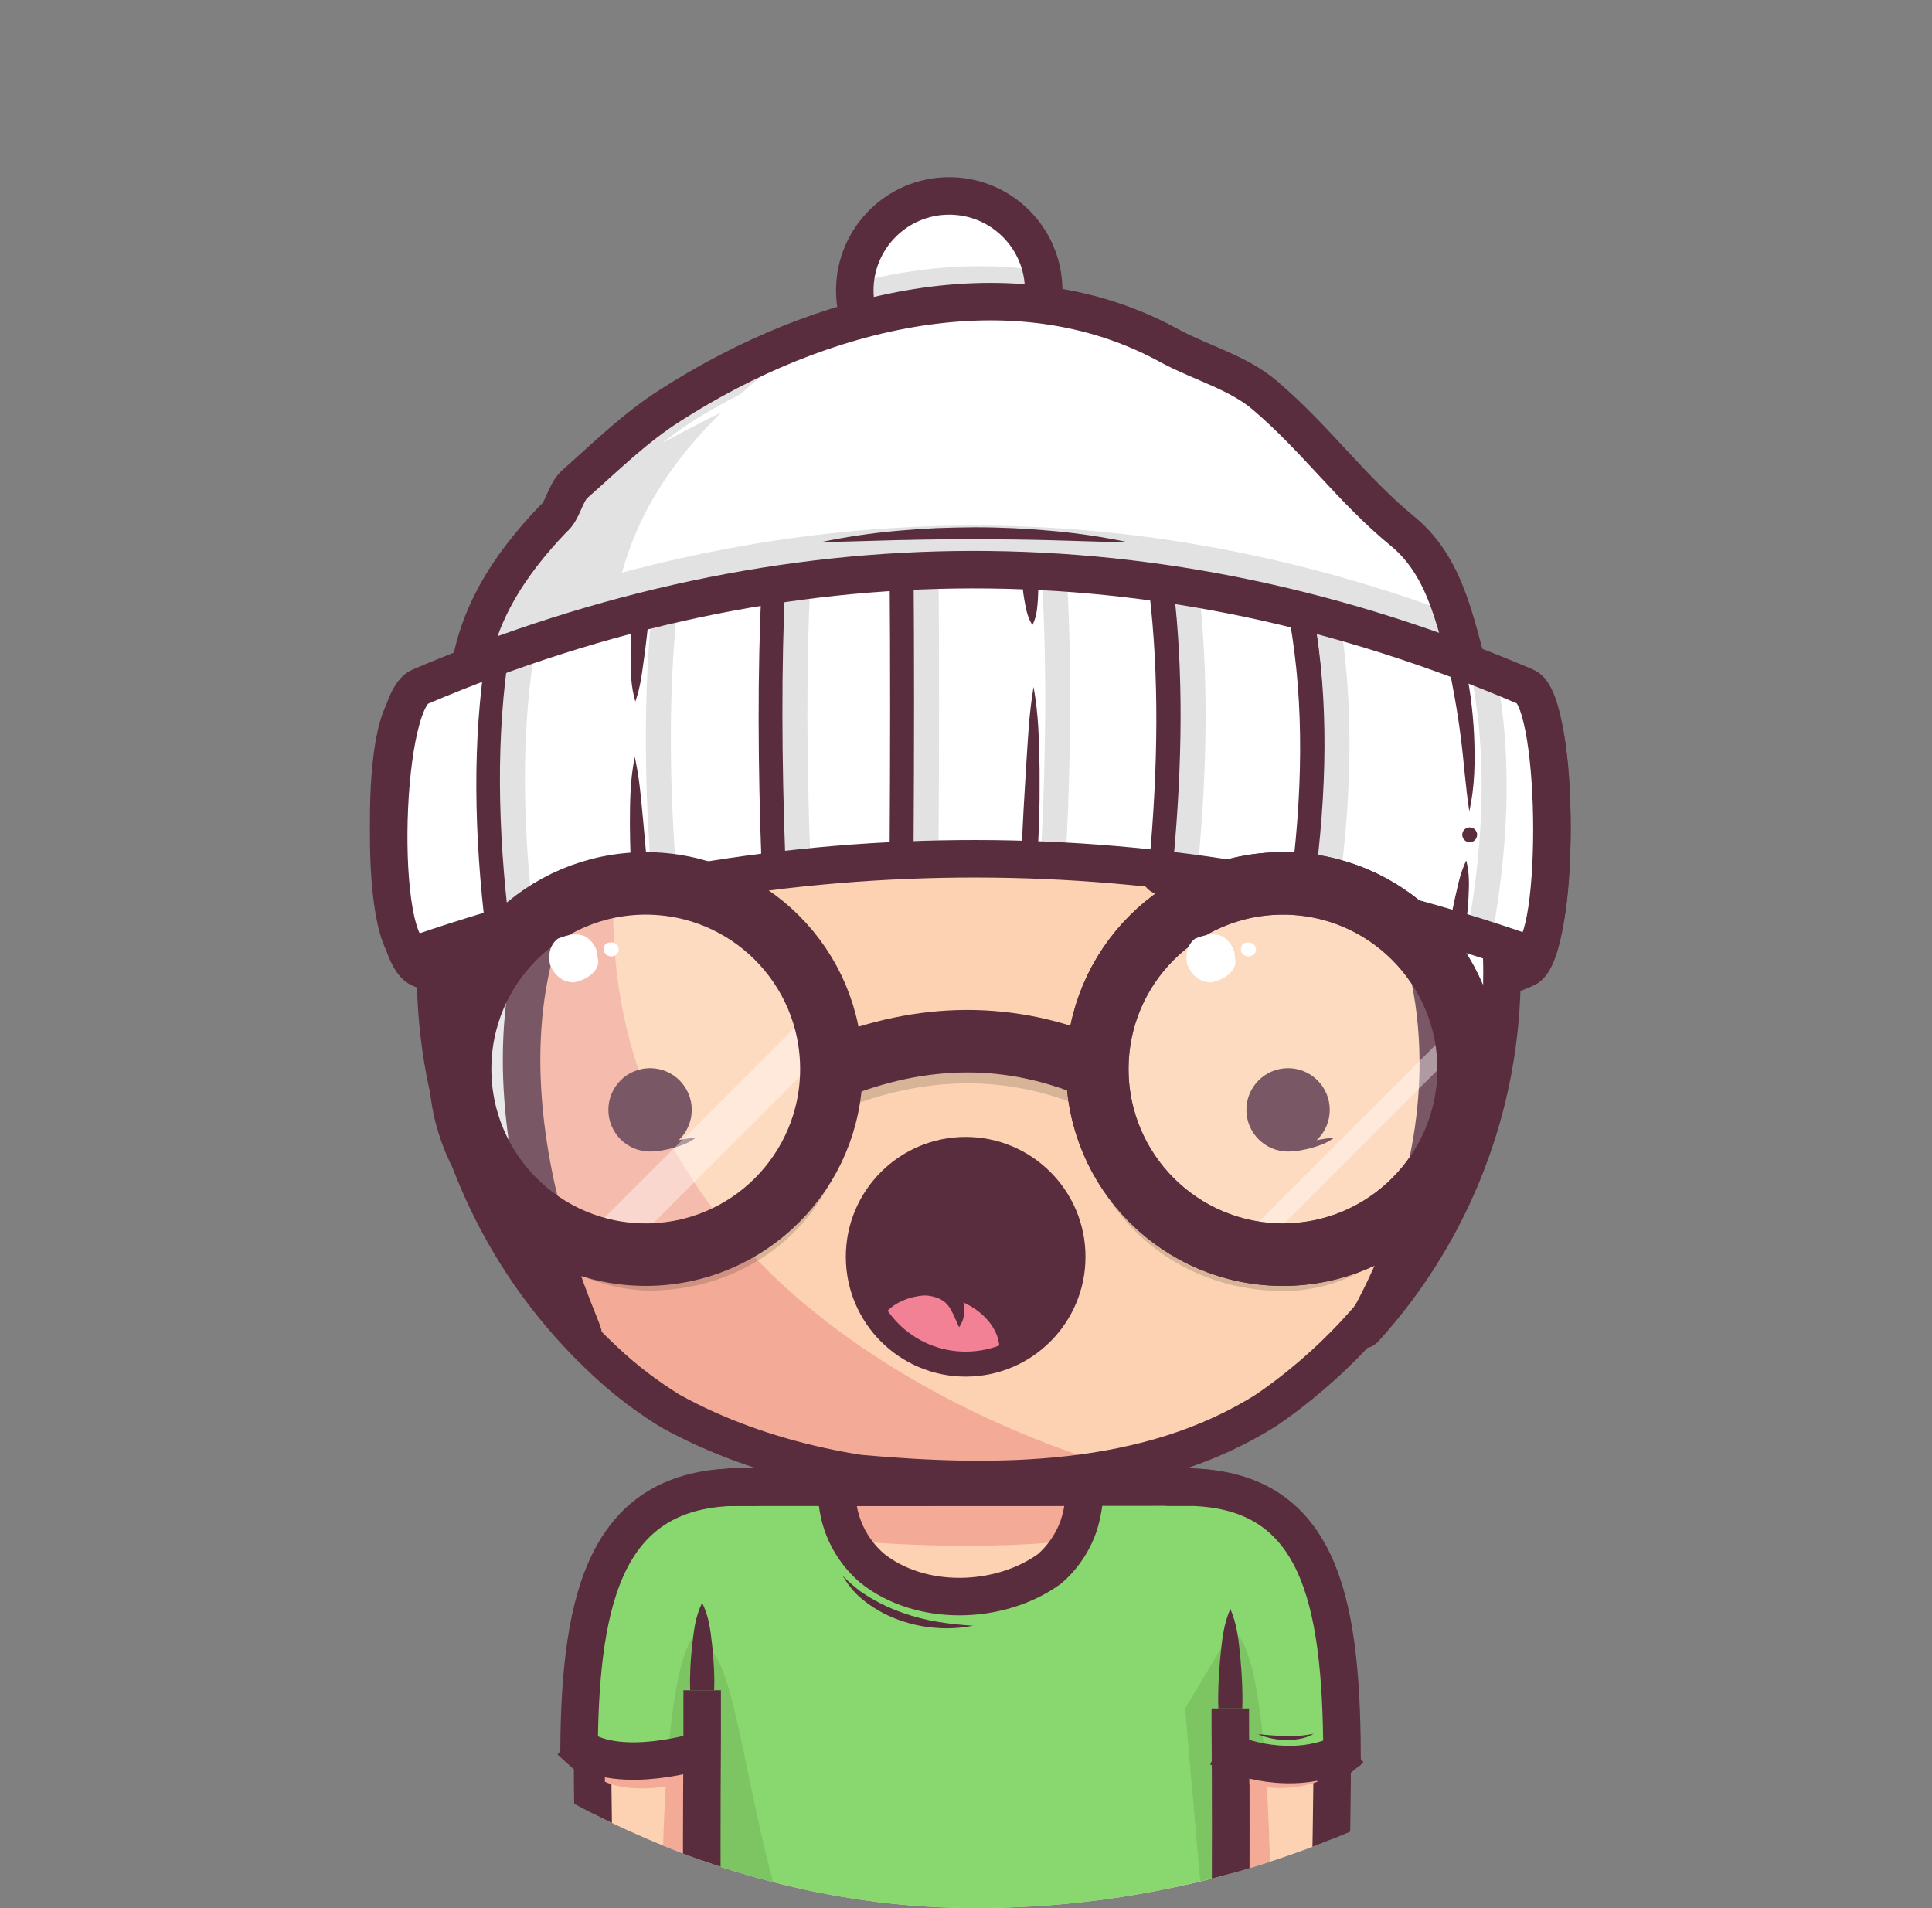<svg width="81" height="80" viewBox="0 0 81 80" fill="none" xmlns="http://www.w3.org/2000/svg">
<rect x="0" y="0" width="81" height="80" fill="#808080" stroke="none"/>
<g clip-path="url(#clip0)">
<path d="M17.604 40.604C32.901 47.106 48.558 47.198 63.971 40.604C65.433 39.979 65.425 28.939 63.971 29.444C48.919 34.684 33.001 34.74 17.604 29.444C15.772 28.811 15.95 39.898 17.604 40.604Z" fill="#592D3D" stroke="#592D3D" stroke-width="1.572" stroke-miterlimit="10"/>
<path d="M49.685 62.349C57.255 62.349 55.691 71.877 55.763 82.473H49.685V62.349Z" fill="#FDD2B2"/>
<path d="M51.582 68.45L49.685 71.63L50.635 82.473H53.284C53.348 67.438 51.582 68.45 51.582 68.45Z" fill="#F3AB98"/>
<path d="M18.263 40.771C18.263 28.484 28.224 18.523 40.511 18.523C52.798 18.523 62.759 28.484 62.759 40.771C62.762 44.082 62.025 47.351 60.601 50.34C59.178 53.329 57.104 55.962 54.531 58.046C54.075 58.417 53.604 58.77 53.118 59.104C48.101 62.289 41.762 62.289 36.039 61.78C35.484 61.696 34.93 61.591 34.381 61.47C32.185 60.986 30.059 60.24 28.094 59.152C27.609 58.852 27.138 58.529 26.682 58.182C26.224 57.834 25.784 57.461 25.365 57.066C24.968 56.698 24.584 56.315 24.214 55.917C20.383 51.805 18.255 46.392 18.263 40.771Z" fill="#FDD2B2"/>
<path d="M21.295 51.988C21.353 52.088 21.411 52.188 21.471 52.287C21.507 52.347 21.544 52.405 21.582 52.465C21.637 52.554 21.692 52.644 21.748 52.731C21.788 52.794 21.832 52.856 21.87 52.918C21.925 53.001 21.98 53.085 22.037 53.168C22.08 53.231 22.12 53.295 22.167 53.358C22.222 53.442 22.277 53.518 22.334 53.599C22.379 53.663 22.426 53.726 22.472 53.79C22.517 53.855 22.583 53.945 22.638 54.021C22.693 54.098 22.734 54.149 22.783 54.212C22.831 54.276 22.897 54.362 22.955 54.438C23.014 54.513 23.055 54.563 23.105 54.626C23.155 54.689 23.222 54.773 23.281 54.845C23.341 54.918 23.384 54.97 23.436 55.031C23.487 55.093 23.556 55.175 23.617 55.246C23.678 55.317 23.723 55.368 23.776 55.429L23.961 55.638C24.015 55.699 24.07 55.758 24.128 55.818C24.2 55.896 24.272 55.974 24.345 56.051L24.446 56.157C24.553 56.269 24.662 56.381 24.772 56.491L24.794 56.514C24.901 56.62 25.01 56.726 25.12 56.831L25.251 56.956C25.331 57.031 25.41 57.105 25.49 57.178L25.587 57.267C25.67 57.345 25.761 57.422 25.849 57.498C26.121 57.736 26.399 57.964 26.683 58.182C27.138 58.529 27.609 58.852 28.095 59.151C30.059 60.235 32.181 60.986 34.381 61.469C34.931 61.59 35.484 61.695 36.04 61.779C39.551 62.092 43.296 62.211 46.822 61.522C41.215 59.871 14.287 50.175 31.236 20.545C31.009 20.649 30.785 20.756 30.564 20.868L30.514 20.892C30.413 20.943 30.311 20.996 30.21 21.049L30.126 21.093C29.813 21.26 29.503 21.433 29.198 21.613L29.123 21.657C29.026 21.715 28.93 21.773 28.834 21.832L28.762 21.877C28.464 22.064 28.171 22.256 27.882 22.455L27.792 22.518C27.701 22.581 27.612 22.645 27.523 22.709L27.468 22.748C27.286 22.881 27.106 23.015 26.929 23.152L26.877 23.192C26.794 23.257 26.71 23.324 26.627 23.391L26.529 23.47C26.446 23.537 26.362 23.605 26.279 23.674C26.103 23.82 25.93 23.97 25.759 24.122L25.663 24.205L25.439 24.41L25.331 24.508C25.093 24.73 24.86 24.957 24.633 25.189L24.517 25.307C24.452 25.375 24.386 25.444 24.321 25.513C24.282 25.554 24.244 25.596 24.206 25.636C24.092 25.759 23.979 25.883 23.868 26.008C23.83 26.051 23.792 26.092 23.754 26.137C23.695 26.204 23.637 26.273 23.578 26.341L23.452 26.49C23.396 26.558 23.339 26.626 23.286 26.694C23.241 26.749 23.195 26.805 23.151 26.861C23.062 26.972 22.974 27.083 22.888 27.194C22.843 27.253 22.798 27.311 22.753 27.37C22.709 27.43 22.653 27.503 22.604 27.57C22.555 27.638 22.515 27.692 22.472 27.752C22.428 27.813 22.377 27.882 22.331 27.947C22.253 28.058 22.175 28.171 22.098 28.285C22.056 28.345 22.015 28.408 21.974 28.47C21.933 28.531 21.882 28.608 21.837 28.678L21.713 28.871L21.573 29.097C21.537 29.154 21.501 29.212 21.466 29.27C21.392 29.391 21.32 29.514 21.248 29.637L21.146 29.817C21.101 29.896 21.056 29.976 21.012 30.056C20.979 30.117 20.945 30.178 20.913 30.239C20.859 30.338 20.807 30.438 20.754 30.538L20.654 30.733C20.601 30.84 20.547 30.946 20.495 31.053C20.467 31.111 20.439 31.169 20.412 31.228C20.368 31.319 20.328 31.41 20.284 31.502C20.258 31.557 20.233 31.612 20.208 31.669C20.146 31.806 20.086 31.945 20.027 32.086C20.009 32.129 19.991 32.174 19.973 32.217C19.929 32.323 19.885 32.429 19.843 32.536C19.82 32.592 19.799 32.647 19.777 32.702C19.735 32.807 19.693 32.913 19.656 33.019C19.638 33.065 19.621 33.111 19.604 33.157C19.552 33.303 19.5 33.449 19.45 33.596L19.403 33.737C19.366 33.849 19.331 33.96 19.296 34.071L19.245 34.23C19.206 34.359 19.168 34.487 19.131 34.617C19.123 34.644 19.115 34.672 19.107 34.7C19.064 34.853 19.022 35.007 18.982 35.162C18.969 35.211 18.957 35.261 18.944 35.31C18.915 35.426 18.887 35.542 18.861 35.659L18.826 35.805C18.79 35.964 18.755 36.122 18.723 36.281L18.71 36.346C18.682 36.487 18.654 36.629 18.627 36.771C18.617 36.822 18.609 36.872 18.6 36.923C18.578 37.047 18.557 37.173 18.538 37.298C18.532 37.34 18.524 37.381 18.518 37.425C18.493 37.587 18.471 37.751 18.449 37.915L18.436 38.024C18.42 38.156 18.405 38.29 18.391 38.423C18.386 38.473 18.38 38.523 18.375 38.574C18.361 38.714 18.349 38.855 18.337 38.996C18.337 39.025 18.332 39.054 18.331 39.08C18.318 39.246 18.308 39.414 18.298 39.584C18.298 39.628 18.298 39.673 18.292 39.718C18.287 39.849 18.282 39.98 18.277 40.11C18.277 40.16 18.277 40.209 18.277 40.258C18.277 40.429 18.27 40.601 18.27 40.773C18.27 40.773 18.27 40.778 18.27 40.781C18.27 40.966 18.27 41.15 18.277 41.333C18.277 41.397 18.282 41.46 18.284 41.523C18.288 41.646 18.292 41.768 18.298 41.891C18.298 41.965 18.307 42.039 18.311 42.113C18.318 42.224 18.324 42.335 18.332 42.447C18.338 42.53 18.346 42.604 18.352 42.682C18.361 42.788 18.37 42.893 18.381 42.997C18.388 43.08 18.398 43.159 18.407 43.24C18.418 43.341 18.429 43.442 18.442 43.543C18.451 43.627 18.463 43.71 18.474 43.789C18.487 43.888 18.501 43.987 18.516 44.085C18.528 44.169 18.542 44.252 18.555 44.336C18.57 44.432 18.586 44.53 18.602 44.627C18.617 44.71 18.633 44.794 18.648 44.877C18.666 44.973 18.684 45.069 18.703 45.164C18.721 45.259 18.737 45.331 18.754 45.414C18.774 45.509 18.794 45.603 18.816 45.698C18.838 45.792 18.853 45.864 18.873 45.942C18.894 46.036 18.918 46.13 18.941 46.222C18.964 46.315 18.982 46.385 19.003 46.465C19.028 46.558 19.053 46.651 19.079 46.743C19.1 46.827 19.123 46.904 19.146 46.983C19.173 47.075 19.201 47.167 19.23 47.259C19.259 47.351 19.278 47.417 19.303 47.496C19.328 47.575 19.361 47.678 19.392 47.769C19.422 47.86 19.443 47.925 19.47 48.003C19.502 48.094 19.533 48.185 19.566 48.276C19.593 48.352 19.62 48.428 19.649 48.504L19.753 48.777C19.782 48.851 19.81 48.926 19.836 49C19.873 49.091 19.91 49.183 19.948 49.274C19.978 49.346 20.007 49.418 20.038 49.49C20.077 49.583 20.121 49.675 20.159 49.768C20.19 49.836 20.22 49.905 20.25 49.974C20.294 50.071 20.34 50.166 20.384 50.261L20.474 50.453C20.525 50.558 20.578 50.661 20.63 50.765C20.657 50.818 20.682 50.871 20.709 50.924C20.869 51.236 21.036 51.543 21.21 51.847C21.234 51.886 21.265 51.937 21.295 51.988Z" fill="#F3AB98"/>
<path d="M18.263 40.771C18.263 28.484 28.224 18.523 40.511 18.523C52.798 18.523 62.759 28.484 62.759 40.771C62.762 44.082 62.025 47.351 60.601 50.34C59.178 53.329 57.104 55.962 54.531 58.046C54.075 58.417 53.604 58.77 53.118 59.104C48.101 62.289 41.762 62.289 36.039 61.78C35.484 61.696 34.93 61.591 34.381 61.47C32.185 60.986 30.059 60.24 28.094 59.152C27.609 58.852 27.138 58.529 26.682 58.182C26.224 57.834 25.784 57.461 25.365 57.066C24.968 56.698 24.584 56.315 24.214 55.917C20.383 51.805 18.255 46.392 18.263 40.771V40.771Z" stroke="#592D3D" stroke-width="1.572" stroke-miterlimit="10"/>
<path d="M31.011 62.349C23.441 62.349 25.006 71.877 24.933 82.473H31.011V62.349Z" fill="#FDD2B2"/>
<path d="M29.437 68.45L31.337 71.63L30.387 82.473H27.74C27.673 67.438 29.437 68.45 29.437 68.45Z" fill="#F3AB98"/>
<path d="M50.475 88.311H30.546C30.253 88.311 29.971 88.194 29.764 87.987C29.556 87.779 29.439 87.497 29.439 87.204V63.457C29.439 63.163 29.556 62.882 29.764 62.674C29.971 62.466 30.253 62.349 30.546 62.349H49.999C51.09 62.349 51.583 62.988 51.583 64.007V87.2C51.584 87.346 51.555 87.491 51.5 87.626C51.444 87.76 51.363 87.883 51.26 87.986C51.157 88.089 51.034 88.171 50.9 88.227C50.765 88.283 50.621 88.311 50.475 88.311Z" fill="#FDD2B2"/>
<path d="M51.274 63.008C51.191 62.906 51.12 62.794 51.065 62.675C50.864 62.518 50.626 62.417 50.374 62.382C50.25 62.362 50.124 62.353 49.999 62.353H30.546C30.253 62.354 29.973 62.47 29.765 62.677C29.558 62.883 29.441 63.164 29.439 63.457C31.858 64.326 36.386 64.811 40.511 64.811C45.77 64.811 49.216 64.031 51.274 63.008Z" fill="#F3AB98"/>
<path d="M49.685 62.349C57.255 62.349 55.691 71.877 55.763 82.473H51.582" stroke="#592D3D" stroke-width="1.572" stroke-miterlimit="10" stroke-linecap="square"/>
<path d="M31.011 62.349C23.441 62.349 25.006 71.877 24.933 82.473H29.11" stroke="#592D3D" stroke-width="1.572" stroke-miterlimit="10" stroke-linecap="square"/>
<path d="M30.545 62.358L49.997 62.349" stroke="#592D3D" stroke-width="1.572" stroke-miterlimit="10"/>
<path d="M30.546 88.312H40.273C31.169 88.312 31.857 69.03 29.439 69.03V87.201C29.439 87.347 29.467 87.491 29.523 87.626C29.578 87.76 29.66 87.883 29.762 87.986C29.865 88.089 29.987 88.171 30.122 88.227C30.256 88.283 30.401 88.312 30.546 88.312Z" fill="#F3AB98"/>
<path d="M28.938 70.868C28.922 70.562 28.929 70.256 28.942 69.95C28.956 69.645 28.981 69.337 29.014 69.033C29.03 68.879 29.047 68.727 29.068 68.573C29.089 68.42 29.109 68.267 29.139 68.114C29.198 67.796 29.299 67.488 29.438 67.196C29.578 67.488 29.679 67.796 29.738 68.114C29.768 68.267 29.79 68.42 29.809 68.573C29.828 68.727 29.846 68.879 29.863 69.033C29.895 69.339 29.92 69.645 29.934 69.95C29.948 70.256 29.955 70.562 29.939 70.868H28.938Z" fill="#592D3D"/>
<path d="M51.581 71.631V72.298C51.602 75.134 51.602 78.053 51.581 80.868C51.581 81.108 51.581 81.345 51.581 81.58V87.202C51.581 87.347 51.553 87.492 51.497 87.626C51.442 87.761 51.36 87.883 51.257 87.987C51.155 88.09 51.032 88.171 50.898 88.227C50.764 88.283 50.62 88.312 50.474 88.312H30.545C30.252 88.312 29.97 88.195 29.763 87.987C29.555 87.78 29.439 87.498 29.439 87.204V82.35C29.439 82.141 29.439 81.927 29.439 81.712C29.418 78.804 29.418 75.885 29.439 72.93V70.868" stroke="#592D3D" stroke-width="1.572" stroke-miterlimit="10"/>
<path d="M51.081 71.63C51.065 71.282 51.073 70.934 51.086 70.585C51.099 70.236 51.125 69.889 51.157 69.54C51.174 69.366 51.191 69.191 51.211 69.017C51.231 68.843 51.252 68.669 51.282 68.495C51.34 68.136 51.441 67.785 51.582 67.45C51.722 67.785 51.823 68.136 51.881 68.495C51.911 68.669 51.933 68.844 51.952 69.017C51.971 69.191 51.989 69.366 52.006 69.54C52.038 69.889 52.064 70.236 52.077 70.585C52.09 70.934 52.098 71.282 52.082 71.63H51.081Z" fill="#592D3D"/>
<path d="M46.405 69.333C46.424 68.545 47.425 68.211 47.925 68.712C48.006 68.794 48.07 68.893 48.114 69.001C48.157 69.108 48.179 69.224 48.178 69.34C48.176 69.456 48.152 69.571 48.107 69.678C48.061 69.785 47.995 69.882 47.912 69.963C47.829 70.044 47.731 70.109 47.623 70.152C47.515 70.195 47.4 70.217 47.284 70.216C47.167 70.215 47.053 70.19 46.946 70.145C46.839 70.099 46.742 70.033 46.66 69.95C46.579 69.869 46.515 69.773 46.471 69.667C46.427 69.561 46.405 69.448 46.405 69.333Z" fill="#592D3D"/>
<path d="M32.847 69.308C32.83 68.628 33.58 68.294 34.081 68.545C34.748 68.795 34.748 69.712 34.081 70.129C33.747 70.296 33.413 70.129 33.1 69.922C33.02 69.842 32.956 69.746 32.913 69.64C32.869 69.535 32.847 69.422 32.847 69.308Z" fill="#592D3D"/>
<path d="M40.511 68.442C40.571 68.599 40.613 68.763 40.636 68.929C40.661 69.09 40.675 69.253 40.677 69.416L40.702 70.391C40.71 70.716 40.72 71.041 40.723 71.366L40.737 72.34C40.757 73.638 40.756 74.939 40.761 76.238C40.766 77.537 40.776 78.837 40.761 80.136C40.753 80.786 40.736 81.436 40.716 82.085C40.708 82.41 40.692 82.735 40.661 83.06C40.632 83.387 40.583 83.713 40.513 84.035C40.443 83.713 40.394 83.387 40.365 83.06C40.334 82.735 40.318 82.41 40.309 82.085C40.29 81.436 40.273 80.786 40.265 80.136C40.248 78.837 40.265 77.537 40.265 76.238C40.265 74.939 40.265 73.64 40.28 72.341L40.294 71.365L40.322 70.391L40.349 69.416C40.353 69.253 40.367 69.091 40.391 68.929C40.413 68.763 40.453 68.6 40.511 68.442Z" fill="#F3AB98"/>
<path d="M34.273 72.715C34.397 72.656 34.528 72.614 34.663 72.59C34.792 72.566 34.922 72.552 35.053 72.548L35.833 72.52L37.393 72.486C38.432 72.471 39.47 72.466 40.51 72.464C41.55 72.461 42.59 72.451 43.629 72.464C44.148 72.471 44.668 72.489 45.189 72.508C45.448 72.517 45.708 72.533 45.968 72.564C46.231 72.593 46.492 72.643 46.747 72.712C46.492 72.782 46.231 72.832 45.968 72.86C45.708 72.892 45.448 72.907 45.189 72.916C44.668 72.935 44.148 72.952 43.629 72.959C42.59 72.975 41.55 72.959 40.51 72.959C39.47 72.959 38.431 72.959 37.391 72.947C36.871 72.942 36.352 72.925 35.833 72.905L35.053 72.877C34.922 72.873 34.792 72.859 34.664 72.835C34.529 72.812 34.398 72.772 34.273 72.715Z" fill="#F3AB98"/>
<path d="M35.706 75.332C35.805 75.284 35.91 75.253 36.018 75.239C36.118 75.225 36.219 75.221 36.32 75.226C36.519 75.235 36.719 75.24 36.918 75.244C37.317 75.253 37.715 75.257 38.114 75.258C38.917 75.258 39.706 75.265 40.513 75.241C41.319 75.216 42.119 75.205 42.921 75.208C43.322 75.208 43.724 75.219 44.124 75.228C44.326 75.231 44.527 75.244 44.727 75.267C44.933 75.29 45.136 75.333 45.333 75.395C45.141 75.471 44.94 75.526 44.736 75.562C44.537 75.597 44.337 75.621 44.135 75.633C43.733 75.663 43.331 75.688 42.93 75.702C42.126 75.732 41.322 75.728 40.521 75.739C40.12 75.739 39.719 75.758 39.313 75.748C38.907 75.738 38.505 75.737 38.102 75.722C37.699 75.707 37.295 75.674 36.893 75.632C36.691 75.609 36.491 75.584 36.29 75.557C36.188 75.544 36.089 75.521 35.992 75.487C35.889 75.452 35.792 75.399 35.706 75.332Z" fill="#F3AB98"/>
<path d="M35.417 78.291C35.516 78.233 35.623 78.191 35.736 78.166C35.84 78.142 35.947 78.128 36.054 78.126L36.691 78.099C37.115 78.084 37.541 78.071 37.965 78.065C38.814 78.052 39.663 78.052 40.511 78.052C41.358 78.052 42.209 78.038 43.058 78.052C43.482 78.06 43.907 78.077 44.331 78.096C44.544 78.103 44.757 78.122 44.968 78.151C45.185 78.181 45.399 78.232 45.606 78.302C45.4 78.372 45.186 78.421 44.97 78.45C44.759 78.48 44.546 78.499 44.333 78.506C43.908 78.525 43.484 78.543 43.059 78.55C42.21 78.567 41.36 78.555 40.511 78.55C39.662 78.545 38.813 78.545 37.964 78.529C37.54 78.521 37.114 78.506 36.69 78.488L36.053 78.457C35.946 78.454 35.839 78.44 35.735 78.416C35.623 78.391 35.516 78.35 35.417 78.291Z" fill="#F3AB98"/>
<path d="M55.34 74.663C55.358 71.567 55.239 68.818 54.696 66.707C53.856 64.591 52.345 63.33 49.685 63.33L51.586 74.55C51.586 74.55 53.465 75.404 55.34 74.663Z" fill="#F3AB98"/>
<path d="M56.059 73.782C55.964 73.86 55.86 73.928 55.75 73.985" stroke="#592D3D" stroke-width="1.572" stroke-miterlimit="10" stroke-linecap="square"/>
<path d="M26.007 66.617C25.437 68.749 25.339 71.548 25.361 74.707C27.021 75.419 29.566 74.527 29.566 74.527L31.012 63.498C28.437 63.495 26.902 64.655 26.007 66.617Z" fill="#F3AB98"/>
<path d="M49.999 62.349H45.477V62.358C45.477 62.733 45.437 63.108 45.357 63.474C45.318 63.653 45.27 63.829 45.212 64.002C45.028 64.52 44.744 64.996 44.378 65.406C44.261 65.537 44.136 65.661 44.003 65.775C41.903 67.293 38.567 67.377 36.54 65.727C36.321 65.536 36.123 65.324 35.947 65.093C35.581 64.614 35.323 64.062 35.188 63.474C35.148 63.293 35.118 63.109 35.098 62.925C35.078 62.736 35.067 62.547 35.068 62.358V62.349H30.546C30.253 62.349 29.971 62.466 29.764 62.674C29.556 62.882 29.439 63.163 29.439 63.457V87.2C29.439 87.346 29.467 87.49 29.523 87.625C29.578 87.76 29.66 87.882 29.762 87.985C29.865 88.089 29.987 88.171 30.122 88.227C30.256 88.282 30.401 88.311 30.546 88.311H50.475C50.769 88.311 51.05 88.194 51.258 87.987C51.465 87.779 51.582 87.497 51.582 87.204V64.007C51.582 62.988 51.09 62.349 49.999 62.349Z" fill="#89D86F"/>
<path d="M49.685 62.349C54.985 62.349 55.807 67.02 55.849 73.456C54.298 74.425 51.77 73.566 51.77 73.566L49.685 62.349Z" fill="#89D86F"/>
<path d="M51.582 68.45L49.685 71.63L50.635 82.473H51.603V73.661L53.044 73.902C52.571 67.883 51.582 68.45 51.582 68.45Z" fill="#7DC462"/>
<path d="M31.013 62.349C25.86 62.349 24.689 66.836 24.604 72.997C26.188 74.653 29.441 73.379 29.441 73.379L31.013 62.349Z" fill="#89D86F"/>
<path d="M29.436 68.45V73.382L27.992 73.742C28.465 67.893 29.436 68.45 29.436 68.45Z" fill="#7DC462"/>
<path d="M49.685 62.349C55.308 62.349 56.229 67.044 56.266 73.507C54.081 74.544 51.77 73.566 51.77 73.566" stroke="#592D3D" stroke-width="1.572" stroke-miterlimit="10" stroke-linecap="square"/>
<path d="M31.013 62.349C25.442 62.349 24.334 66.912 24.277 73.252C25.999 74.485 29.437 73.382 29.437 73.382" stroke="#592D3D" stroke-width="1.572" stroke-miterlimit="10" stroke-linecap="square"/>
<path d="M30.546 88.312H40.273C31.169 88.312 31.857 69.03 29.439 69.03V87.201C29.439 87.347 29.467 87.491 29.523 87.626C29.578 87.76 29.66 87.883 29.762 87.986C29.865 88.089 29.987 88.171 30.122 88.227C30.256 88.283 30.401 88.312 30.546 88.312Z" fill="#7DC462"/>
<path d="M28.938 70.868C28.922 70.562 28.929 70.256 28.942 69.95C28.956 69.645 28.981 69.337 29.014 69.033C29.03 68.879 29.047 68.727 29.068 68.573C29.089 68.42 29.109 68.267 29.139 68.114C29.198 67.796 29.299 67.488 29.438 67.196C29.578 67.487 29.678 67.796 29.737 68.114C29.768 68.267 29.79 68.42 29.809 68.573C29.828 68.727 29.846 68.879 29.863 69.033C29.895 69.339 29.92 69.645 29.934 69.95C29.948 70.256 29.955 70.562 29.939 70.868H28.938Z" fill="#592D3D"/>
<path d="M51.581 71.631V72.298C51.602 75.134 51.602 78.053 51.581 80.868C51.581 81.108 51.581 81.345 51.581 81.58V87.202C51.581 87.347 51.553 87.492 51.497 87.626C51.442 87.761 51.36 87.883 51.257 87.987C51.155 88.09 51.032 88.171 50.898 88.227C50.764 88.283 50.62 88.312 50.474 88.312H30.545C30.252 88.312 29.97 88.195 29.763 87.987C29.555 87.78 29.439 87.498 29.439 87.204V82.35C29.439 82.141 29.439 81.927 29.439 81.712C29.418 78.804 29.418 75.885 29.439 72.93V70.868" stroke="#592D3D" stroke-width="1.572" stroke-miterlimit="10"/>
<path d="M51.081 71.63C51.065 71.282 51.073 70.934 51.086 70.585C51.099 70.236 51.125 69.889 51.157 69.54C51.174 69.366 51.191 69.191 51.211 69.017C51.231 68.843 51.252 68.669 51.283 68.495C51.34 68.136 51.441 67.785 51.582 67.45C51.722 67.785 51.823 68.136 51.881 68.495C51.911 68.669 51.933 68.844 51.952 69.017C51.971 69.191 51.989 69.366 52.006 69.54C52.038 69.889 52.064 70.236 52.077 70.585C52.09 70.934 52.098 71.282 52.082 71.63H51.081Z" fill="#592D3D"/>
<path d="M30.545 62.358L49.997 62.349" stroke="#592D3D" stroke-width="1.572" stroke-miterlimit="10"/>
<path d="M45.477 62.358C45.477 62.733 45.437 63.108 45.357 63.475C45.318 63.653 45.27 63.83 45.212 64.003C45.027 64.52 44.744 64.997 44.378 65.406C44.261 65.538 44.136 65.661 44.002 65.776C41.903 67.294 38.567 67.377 36.539 65.728C36.321 65.537 36.122 65.324 35.947 65.094C35.581 64.614 35.322 64.062 35.188 63.475C35.148 63.293 35.118 63.11 35.098 62.925C35.077 62.737 35.067 62.547 35.067 62.358" stroke="#592D3D" stroke-width="1.572" stroke-miterlimit="10"/>
<path d="M40.794 68.16C40.289 68.262 39.773 68.293 39.26 68.252C38.742 68.216 38.232 68.11 37.742 67.938C37.249 67.769 36.785 67.526 36.366 67.218L36.211 67.1C36.16 67.06 36.111 67.017 36.061 66.973C35.962 66.889 35.87 66.798 35.784 66.7C35.612 66.507 35.462 66.297 35.335 66.073C35.513 66.252 35.701 66.422 35.897 66.581C35.946 66.621 35.995 66.661 36.043 66.698C36.091 66.736 36.146 66.767 36.197 66.802C36.247 66.837 36.298 66.872 36.351 66.904L36.51 67.001C36.936 67.253 37.386 67.462 37.853 67.623C38.321 67.787 38.803 67.911 39.292 67.994C39.789 68.076 40.291 68.131 40.794 68.16Z" fill="#592D3D"/>
<path d="M24.482 73.507C24.577 73.594 24.68 73.671 24.79 73.739" stroke="#592D3D" stroke-width="1.572" stroke-miterlimit="10" stroke-linecap="square"/>
<path d="M55.081 72.689C54.908 72.793 54.717 72.864 54.518 72.899C54.32 72.938 54.119 72.956 53.917 72.954C53.716 72.95 53.516 72.928 53.318 72.888C53.22 72.87 53.124 72.841 53.027 72.815C52.93 72.789 52.838 72.751 52.746 72.712C52.847 72.712 52.945 72.727 53.043 72.735L53.337 72.759C53.434 72.759 53.531 72.776 53.629 72.777C53.726 72.778 53.822 72.786 53.919 72.787C54.113 72.79 54.308 72.785 54.503 72.771C54.697 72.757 54.891 72.73 55.081 72.689Z" fill="#592D3D"/>
<path d="M27.254 48.281C28.22 48.281 29.002 47.498 29.002 46.533C29.002 45.568 28.22 44.785 27.254 44.785C26.288 44.785 25.506 45.568 25.506 46.533C25.506 47.498 26.288 48.281 27.254 48.281Z" fill="#592D3D"/>
<path d="M27.243 47.944C27.392 47.936 27.559 47.923 27.718 47.906C27.877 47.889 28.04 47.869 28.201 47.844C28.362 47.819 28.524 47.79 28.686 47.761C28.847 47.732 29.013 47.704 29.186 47.691C29.05 47.796 28.901 47.884 28.743 47.952C28.586 48.017 28.425 48.073 28.261 48.119C28.097 48.166 27.93 48.204 27.761 48.232C27.589 48.262 27.415 48.277 27.24 48.277L27.243 47.944Z" fill="#592D3D"/>
<path d="M54.003 48.281C54.968 48.281 55.751 47.498 55.751 46.533C55.751 45.568 54.968 44.785 54.003 44.785C53.038 44.785 52.255 45.568 52.255 46.533C52.255 47.498 53.038 48.281 54.003 48.281Z" fill="#592D3D"/>
<path d="M54.002 47.944C54.152 47.936 54.318 47.923 54.477 47.906C54.636 47.889 54.8 47.869 54.961 47.844C55.122 47.819 55.284 47.79 55.445 47.761C55.607 47.732 55.772 47.704 55.946 47.691C55.809 47.796 55.661 47.884 55.503 47.952C55.346 48.017 55.185 48.073 55.021 48.119C54.856 48.166 54.689 48.204 54.52 48.232C54.349 48.262 54.175 48.277 54 48.277L54.002 47.944Z" fill="#592D3D"/>
<path d="M40.486 57.192C42.971 57.192 44.986 55.177 44.986 52.692C44.986 50.207 42.971 48.192 40.486 48.192C38.001 48.192 35.986 50.207 35.986 52.692C35.986 55.177 38.001 57.192 40.486 57.192Z" fill="#592D3D"/>
<path d="M39.778 54.398C38.605 54.117 37.474 54.482 36.988 55.222C37.455 55.927 38.13 56.469 38.921 56.77C39.711 57.072 40.576 57.117 41.394 56.901C41.564 56.856 41.731 56.801 41.894 56.734C42.007 55.733 41.102 54.715 39.778 54.398Z" fill="#F28195"/>
<path d="M38.73 53.448H38.796H38.85C38.886 53.448 38.92 53.448 38.955 53.453C39.023 53.458 39.091 53.468 39.158 53.482C39.295 53.509 39.427 53.552 39.553 53.61C39.819 53.729 40.044 53.921 40.202 54.165C40.352 54.395 40.432 54.664 40.433 54.939C40.433 55.192 40.355 55.438 40.209 55.645C40.101 55.415 40.022 55.211 39.933 55.037C39.894 54.954 39.848 54.874 39.798 54.798C39.751 54.73 39.697 54.668 39.635 54.613C39.519 54.512 39.382 54.436 39.233 54.392C39.155 54.368 39.076 54.349 38.996 54.334C38.955 54.328 38.912 54.321 38.873 54.316L38.812 54.31H38.785C38.778 54.31 38.763 54.31 38.769 54.31L38.73 53.448Z" fill="#592D3D"/>
<path d="M40.486 57.192C42.971 57.192 44.986 55.177 44.986 52.692C44.986 50.207 42.971 48.192 40.486 48.192C38.001 48.192 35.986 50.207 35.986 52.692C35.986 55.177 38.001 57.192 40.486 57.192Z" stroke="#592D3D" stroke-width="1.048" stroke-miterlimit="10"/>
<path d="M33.964 19.466C26.761 21.89 20.808 27.988 19.247 34.916C16.573 45.47 20.734 51.947 24.427 55.917C24.791 56.309 18.634 44.386 24.224 35.817C29.32 35.623 36.937 34.617 40.553 30.574C40.191 32.336 39.175 33.682 39.342 33.947C39.582 34.323 42.527 33.486 43.332 31.983L43.401 31.682C46.297 32.732 51.055 33.9 55.412 32.234C65.682 43.769 56.464 56.534 57.216 55.7C60.926 51.614 62.978 46.29 62.971 40.771C62.971 33.563 59.277 28.353 59.277 28.353C56.732 23.815 52.312 20.691 47.2 19.253" fill="white"/>
<path d="M26.052 35.716C26.501 31.36 28.137 26.333 31.449 20.545C31.222 20.649 30.998 20.757 30.776 20.868L30.727 20.892C30.625 20.943 30.524 20.996 30.423 21.049L30.339 21.093C30.026 21.26 29.716 21.433 29.411 21.613L29.336 21.657C29.239 21.715 29.143 21.773 29.047 21.832L28.976 21.877C28.677 22.064 28.384 22.256 28.095 22.455L28.005 22.518C27.915 22.581 27.825 22.645 27.735 22.709L27.681 22.748C27.499 22.881 27.32 23.015 27.142 23.152L27.09 23.192C27.006 23.257 26.923 23.324 26.84 23.391L26.741 23.47C26.658 23.537 26.574 23.605 26.491 23.674C26.315 23.82 26.142 23.97 25.971 24.122L25.875 24.205L25.651 24.41L25.541 24.508C25.304 24.73 25.071 24.957 24.843 25.189L24.729 25.307C24.662 25.375 24.596 25.444 24.531 25.513L24.417 25.636C24.303 25.761 24.19 25.885 24.079 26.009C24.041 26.052 24.002 26.093 23.965 26.138C23.905 26.205 23.847 26.274 23.789 26.343C23.746 26.392 23.705 26.441 23.663 26.491C23.606 26.559 23.549 26.626 23.496 26.695C23.451 26.75 23.407 26.806 23.362 26.862C23.273 26.973 23.186 27.084 23.099 27.195C23.053 27.254 23.008 27.312 22.964 27.371C22.92 27.43 22.864 27.504 22.815 27.571L22.682 27.753C22.635 27.818 22.588 27.883 22.542 27.948C22.463 28.059 22.385 28.172 22.308 28.285C22.267 28.346 22.225 28.409 22.185 28.471C22.145 28.532 22.092 28.609 22.047 28.679C22.002 28.749 21.964 28.807 21.924 28.872C21.884 28.936 21.83 29.022 21.783 29.098C21.747 29.155 21.711 29.213 21.676 29.27C21.603 29.392 21.53 29.514 21.459 29.637C21.424 29.697 21.391 29.757 21.357 29.817C21.312 29.897 21.267 29.977 21.222 30.057C21.189 30.118 21.156 30.179 21.123 30.239C21.07 30.339 21.017 30.439 20.965 30.539C20.931 30.604 20.898 30.669 20.865 30.734C20.811 30.841 20.758 30.947 20.706 31.054C20.678 31.112 20.65 31.17 20.623 31.229C20.579 31.32 20.539 31.411 20.494 31.503L20.418 31.67C20.357 31.807 20.296 31.946 20.237 32.087C20.219 32.13 20.201 32.174 20.183 32.218C20.139 32.324 20.1 32.43 20.053 32.536C20.031 32.592 20.009 32.648 19.987 32.703C19.946 32.808 19.904 32.914 19.866 33.02L19.815 33.158C19.76 33.304 19.708 33.45 19.66 33.596L19.613 33.738C19.577 33.849 19.541 33.961 19.506 34.072C19.489 34.124 19.473 34.178 19.457 34.231C19.417 34.36 19.378 34.488 19.342 34.617C19.333 34.645 19.325 34.672 19.317 34.701C19.274 34.854 19.232 35.008 19.192 35.163L19.155 35.311C19.139 35.373 19.124 35.436 19.109 35.498C18.979 36.056 18.869 36.602 18.775 37.136C18.767 37.19 18.757 37.245 18.749 37.299L18.729 37.425C18.704 37.588 18.681 37.752 18.66 37.916C18.655 37.952 18.651 37.989 18.647 38.024C18.63 38.157 18.615 38.291 18.601 38.424L18.586 38.575C18.572 38.715 18.559 38.856 18.548 38.997L18.541 39.08C18.528 39.247 18.518 39.415 18.509 39.585C18.509 39.629 18.505 39.674 18.503 39.718C18.496 39.85 18.491 39.98 18.488 40.111C18.488 40.16 18.488 40.21 18.483 40.259C18.483 40.43 18.477 40.602 18.477 40.773V40.782C18.477 40.966 18.48 41.15 18.484 41.334C18.484 41.397 18.489 41.461 18.491 41.524C18.495 41.647 18.499 41.769 18.505 41.892C18.509 41.966 18.514 42.039 18.518 42.114C18.525 42.225 18.532 42.336 18.539 42.447C18.545 42.531 18.553 42.605 18.559 42.683C18.569 42.788 18.577 42.894 18.588 42.998C18.595 43.081 18.605 43.16 18.613 43.24C18.625 43.341 18.636 43.443 18.648 43.544C18.659 43.627 18.67 43.711 18.681 43.79C18.694 43.889 18.709 43.988 18.723 44.086C18.735 44.17 18.749 44.253 18.762 44.337C18.778 44.433 18.793 44.531 18.81 44.627C18.825 44.711 18.84 44.794 18.855 44.878C18.873 44.974 18.891 45.07 18.91 45.165C18.93 45.26 18.944 45.331 18.961 45.415C18.981 45.51 19.001 45.604 19.023 45.699C19.045 45.793 19.061 45.865 19.08 45.943C19.101 46.037 19.125 46.13 19.148 46.223C19.172 46.316 19.189 46.386 19.211 46.466C19.235 46.559 19.26 46.652 19.286 46.744C19.308 46.828 19.33 46.904 19.353 46.984C19.38 47.076 19.407 47.168 19.437 47.26C19.466 47.352 19.484 47.417 19.509 47.497C19.534 47.576 19.569 47.679 19.599 47.77C19.624 47.848 19.649 47.926 19.676 48.004L19.772 48.276L19.855 48.505C19.89 48.596 19.925 48.687 19.96 48.778C19.988 48.852 20.016 48.927 20.043 49.001C20.08 49.092 20.117 49.184 20.155 49.275C20.185 49.347 20.214 49.419 20.245 49.491C20.285 49.584 20.328 49.676 20.367 49.769C20.397 49.838 20.427 49.906 20.458 49.975C20.501 50.071 20.547 50.166 20.592 50.261C20.622 50.326 20.651 50.39 20.682 50.453C20.732 50.558 20.785 50.662 20.837 50.766L20.916 50.925C21.076 51.236 21.243 51.544 21.417 51.848C21.447 51.9 21.478 51.95 21.508 52.001C21.566 52.101 21.623 52.202 21.684 52.3C21.72 52.36 21.758 52.418 21.794 52.478C21.85 52.568 21.905 52.657 21.961 52.744C22.001 52.808 22.045 52.87 22.084 52.931C22.138 53.015 22.193 53.098 22.251 53.181C22.293 53.245 22.334 53.308 22.381 53.372C22.436 53.455 22.491 53.532 22.548 53.612C22.593 53.676 22.639 53.739 22.685 53.804C22.731 53.868 22.797 53.958 22.852 54.035C22.907 54.111 22.948 54.162 22.995 54.226L23.168 54.451C23.217 54.514 23.267 54.577 23.317 54.639C23.367 54.702 23.435 54.786 23.494 54.859C23.553 54.931 23.597 54.983 23.649 55.045C23.7 55.106 23.769 55.188 23.83 55.259C23.89 55.33 23.936 55.382 23.989 55.443L24.174 55.651C24.228 55.712 24.283 55.771 24.341 55.831L24.437 55.935C24.679 56.096 18.689 44.317 24.227 35.828C24.805 35.795 25.413 35.763 26.052 35.716Z" fill="#E2E2E2"/>
<path d="M53.683 30.674C53.683 30.674 53.508 32.409 49.46 33.027C51.387 33.161 53.442 32.989 55.413 32.234C55.682 32.535 53.683 30.674 53.683 30.674Z" fill="#E2E2E2"/>
<path d="M24.226 35.85C24.226 35.85 23.308 35.946 21.659 35.693L24.226 35.85Z" fill="white"/>
<path d="M24.276 36.351C24.234 36.357 24.209 36.36 24.177 36.363C24.145 36.367 24.118 36.369 24.088 36.371C24.029 36.371 23.972 36.378 23.914 36.378C23.8 36.378 23.686 36.378 23.574 36.365C23.349 36.346 23.127 36.312 22.907 36.263C22.797 36.239 22.689 36.214 22.581 36.18C22.473 36.152 22.366 36.117 22.262 36.075C22.038 35.988 21.832 35.858 21.657 35.693C21.767 35.637 21.882 35.591 22 35.557C22.108 35.524 22.218 35.499 22.329 35.481C22.546 35.446 22.756 35.435 22.967 35.415C23.177 35.395 23.384 35.382 23.588 35.371C23.69 35.364 23.791 35.361 23.891 35.356H24.039C24.063 35.356 24.088 35.356 24.111 35.356C24.134 35.356 24.161 35.356 24.172 35.356L24.276 36.351Z" fill="#592D3D"/>
<path d="M55.272 32.113C55.272 32.113 54.379 30.921 51.904 29.528L55.272 32.113Z" fill="white"/>
<path d="M54.868 32.412L54.721 32.253L54.554 32.076C54.438 31.959 54.319 31.838 54.198 31.722C53.954 31.486 53.701 31.253 53.447 31.021C53.193 30.789 52.922 30.567 52.66 30.327C52.53 30.207 52.4 30.084 52.274 29.95C52.142 29.817 52.02 29.675 51.908 29.525C52.096 29.547 52.281 29.585 52.463 29.637C52.64 29.689 52.813 29.752 52.983 29.823C53.15 29.898 53.317 29.976 53.476 30.066C53.636 30.156 53.797 30.244 53.953 30.34C54.269 30.533 54.571 30.747 54.856 30.981C54.999 31.102 55.143 31.224 55.274 31.359C55.342 31.425 55.408 31.495 55.473 31.567C55.505 31.605 55.538 31.64 55.57 31.68C55.601 31.72 55.63 31.754 55.671 31.813L54.868 32.412Z" fill="#592D3D"/>
<path d="M33.964 19.466C26.761 21.89 20.808 27.988 19.247 34.916C16.573 45.47 20.734 51.947 24.427 55.917C24.791 56.309 18.634 44.386 24.224 35.817C29.32 35.623 36.937 34.617 40.553 30.574C40.191 32.336 39.175 33.682 39.342 33.947C39.582 34.323 42.527 33.486 43.332 31.983L43.401 31.682C46.297 32.732 51.055 33.9 55.412 32.234C65.682 43.769 56.464 56.534 57.216 55.7C60.926 51.614 62.978 46.29 62.971 40.771C62.971 33.563 59.277 28.353 59.277 28.353C56.732 23.815 52.312 20.691 47.2 19.253" stroke="#592D3D" stroke-width="1.572" stroke-miterlimit="10"/>
<path d="M42.188 19.851C41 19.919 39.817 20.057 38.645 20.262C38.354 20.319 38.061 20.381 37.774 20.434C37.487 20.488 37.199 20.569 36.911 20.635L36.055 20.862C35.772 20.945 35.491 21.036 35.209 21.122C34.084 21.484 32.986 21.923 31.92 22.434C30.85 22.954 29.812 23.539 28.814 24.186C29.703 23.374 30.685 22.67 31.739 22.089C32.794 21.499 33.905 21.016 35.056 20.646C35.345 20.563 35.633 20.473 35.925 20.392C36.216 20.311 36.508 20.24 36.804 20.176C37.099 20.111 37.396 20.058 37.693 20.009C37.99 19.96 38.289 19.919 38.589 19.882C39.783 19.735 40.991 19.724 42.188 19.851Z" fill="white"/>
<path d="M42.998 18.571C43.42 18.47 43.852 18.416 44.286 18.411C44.499 18.406 44.712 18.411 44.925 18.422C45.139 18.433 45.352 18.447 45.566 18.465C45.996 18.502 46.423 18.564 46.846 18.649C47.275 18.732 47.695 18.85 48.104 19.002L47.779 19.949C47.394 19.834 47.008 19.717 46.616 19.609C46.224 19.502 45.828 19.4 45.428 19.3L44.823 19.153C44.62 19.106 44.417 19.057 44.214 19.002C43.797 18.896 43.389 18.751 42.998 18.571Z" fill="#592D3D"/>
<path d="M33.208 19.21C33.578 19.067 33.959 18.951 34.346 18.864C34.732 18.776 35.122 18.708 35.514 18.66C35.709 18.636 35.904 18.616 36.098 18.6C36.291 18.585 36.489 18.573 36.682 18.572C37.083 18.566 37.482 18.61 37.872 18.704C37.522 18.89 37.155 19.044 36.777 19.163C36.594 19.224 36.411 19.277 36.227 19.329L35.681 19.49C35.319 19.601 34.958 19.707 34.602 19.824C34.246 19.941 33.891 20.051 33.535 20.158L33.208 19.21Z" fill="#592D3D"/>
<path d="M41.701 19.01C41.97 19.01 42.188 18.792 42.188 18.523C42.188 18.254 41.97 18.036 41.701 18.036C41.432 18.036 41.214 18.254 41.214 18.523C41.214 18.792 41.432 19.01 41.701 19.01Z" fill="#592D3D"/>
<path d="M40.341 18.865C40.531 18.865 40.684 18.712 40.684 18.522C40.684 18.333 40.531 18.179 40.341 18.179C40.152 18.179 39.998 18.333 39.998 18.522C39.998 18.712 40.152 18.865 40.341 18.865Z" fill="#592D3D"/>
<path d="M48.925 37.482C49.846 37.248 50.779 37.062 51.719 36.928L51.498 36.957C52.597 36.812 53.711 36.769 54.813 36.917L54.591 36.887C54.864 36.925 55.137 36.97 55.41 37.005L55.188 36.975C56.019 37.089 56.84 37.259 57.647 37.485C58.064 37.601 58.573 37.34 58.673 36.901C58.727 36.688 58.697 36.462 58.588 36.27C58.479 36.079 58.3 35.937 58.089 35.875C57.143 35.616 56.178 35.427 55.204 35.31L55.426 35.34C54.506 35.176 53.57 35.122 52.637 35.177C51.709 35.238 50.787 35.365 49.877 35.556C49.408 35.651 48.943 35.759 48.479 35.873C48.056 35.978 47.76 36.479 47.895 36.899C47.958 37.111 48.099 37.289 48.29 37.398C48.482 37.507 48.708 37.538 48.921 37.483L48.925 37.482Z" fill="#592D3D"/>
<path d="M22.673 37.485C23.472 37.253 24.288 37.08 25.113 36.968L24.891 36.998C26.313 36.812 27.754 36.814 29.176 37.005L28.954 36.976C29.784 37.089 30.604 37.259 31.41 37.485C31.828 37.601 32.336 37.34 32.436 36.901C32.491 36.688 32.461 36.461 32.352 36.27C32.243 36.079 32.064 35.937 31.852 35.875C30.648 35.54 29.413 35.325 28.166 35.233C26.164 35.102 24.154 35.32 22.226 35.876C22.017 35.936 21.838 36.073 21.726 36.259C21.614 36.454 21.584 36.685 21.642 36.902C21.78 37.328 22.218 37.614 22.668 37.486L22.673 37.485Z" fill="#592D3D"/>
<path d="M39.797 16.135C41.984 16.135 43.757 14.362 43.757 12.175C43.757 9.988 41.984 8.215 39.797 8.215C37.61 8.215 35.837 9.988 35.837 12.175C35.837 14.362 37.61 16.135 39.797 16.135Z" fill="white"/>
<path d="M39.797 16.135C40.387 16.136 40.969 16.004 41.501 15.75C42.034 15.497 42.503 15.127 42.874 14.669C43.246 14.211 43.51 13.676 43.648 13.103C43.786 12.529 43.794 11.932 43.672 11.355C41.105 10.957 38.443 11.189 35.851 11.856C35.843 11.961 35.837 12.067 35.837 12.174C35.837 12.694 35.939 13.21 36.138 13.69C36.337 14.171 36.629 14.607 36.996 14.975C37.364 15.343 37.801 15.635 38.281 15.834C38.762 16.033 39.277 16.135 39.797 16.135Z" fill="#E2E2E2"/>
<path d="M39.797 16.135C41.984 16.135 43.757 14.362 43.757 12.175C43.757 9.988 41.984 8.215 39.797 8.215C37.61 8.215 35.837 9.988 35.837 12.175C35.837 14.362 37.61 16.135 39.797 16.135Z" stroke="#592D3D" stroke-width="1.572" stroke-miterlimit="10"/>
<path d="M18.847 34.36C18.846 32.746 19.029 31.137 19.392 29.564C19.464 29.256 19.542 28.95 19.627 28.647C19.868 25.953 21.295 23.731 23.201 21.747C23.598 21.429 23.677 20.715 24.075 20.318C25.424 19.128 26.614 17.937 28.122 16.982C34.312 13.014 42.487 10.871 49.074 14.521C50.423 15.235 51.931 15.632 53.042 16.585C55.185 18.41 56.692 20.553 58.836 22.299C60.74 23.884 61.058 26.426 61.733 28.643C61.818 28.946 61.896 29.252 61.968 29.561C62.331 31.134 62.514 32.743 62.513 34.357L18.847 34.36Z" fill="white"/>
<path d="M19.392 29.564C19.029 31.137 18.846 32.746 18.847 34.36H25.769C25.639 27.632 23.913 22.014 32.67 15.166C26.388 17.55 20.664 22.787 19.392 29.564Z" fill="#E2E2E2"/>
<path d="M20.341 25.852C19.956 26.739 19.715 27.683 19.627 28.646C19.542 28.949 19.464 29.255 19.392 29.564C19.029 31.137 18.846 32.746 18.847 34.36H35.532C39.074 34.086 42.631 34.086 46.173 34.36H62.513C62.514 32.746 62.331 31.137 61.968 29.564C61.896 29.255 61.818 28.95 61.733 28.646C61.445 27.698 61.22 26.692 60.911 25.727C47.408 20.731 33.754 20.837 20.341 25.852Z" fill="#E2E2E2"/>
<path d="M18.847 34.36C18.846 32.746 19.029 31.137 19.392 29.564C19.464 29.256 19.542 28.95 19.627 28.647C19.868 25.953 21.295 23.731 23.201 21.747C23.598 21.429 23.677 20.715 24.075 20.318C25.424 19.128 26.614 17.937 28.122 16.982C34.312 13.014 42.487 10.871 49.074 14.521C50.423 15.235 51.931 15.632 53.042 16.585C55.185 18.41 56.692 20.553 58.836 22.299C60.74 23.884 61.058 26.426 61.733 28.643C61.818 28.946 61.896 29.252 61.968 29.561C62.331 31.134 62.514 32.743 62.513 34.357L18.847 34.36Z" stroke="#592D3D" stroke-width="1.572" stroke-miterlimit="10"/>
<path d="M17.604 28.796C32.901 22.291 48.558 22.203 63.971 28.796C65.433 29.422 65.425 40.462 63.971 39.957C48.919 34.716 33.001 34.66 17.604 39.957C15.772 40.586 15.95 29.5 17.604 28.796Z" fill="white"/>
<path d="M61.472 36.077C61.541 36.346 61.578 36.624 61.584 36.902C61.592 37.175 61.575 37.446 61.563 37.718L61.533 38.124C61.519 38.259 61.506 38.394 61.489 38.529C61.456 38.798 61.415 39.066 61.357 39.33L60.7 39.212C60.737 38.948 60.784 38.686 60.837 38.424L60.92 38.032L61.004 37.639C61.066 37.379 61.118 37.117 61.189 36.855C61.259 36.588 61.354 36.327 61.472 36.077Z" fill="#592D3D"/>
<path d="M61.353 27.632C61.483 28.155 61.584 28.684 61.656 29.217C61.691 29.483 61.721 29.75 61.746 30.017C61.772 30.284 61.787 30.552 61.802 30.82C61.823 31.356 61.832 31.891 61.807 32.426C61.783 32.962 61.715 33.495 61.602 34.02C61.519 33.487 61.463 32.96 61.409 32.435C61.355 31.909 61.308 31.388 61.238 30.869C61.205 30.608 61.169 30.35 61.129 30.091C61.09 29.833 61.046 29.575 61.002 29.318C60.913 28.803 60.811 28.293 60.703 27.783L61.353 27.632Z" fill="#592D3D"/>
<path d="M54.586 25.925C55.217 29.501 55.146 33.389 54.586 37.496" stroke="#592D3D" stroke-width="1.048" stroke-miterlimit="10"/>
<path d="M48.7 24.725C49.13 28.303 49.081 32.194 48.7 36.304" stroke="#592D3D" stroke-width="1.048" stroke-miterlimit="10"/>
<path d="M43.333 28.8C43.433 29.37 43.499 29.947 43.531 30.525C43.564 31.1 43.574 31.676 43.585 32.252V33.116C43.585 33.404 43.585 33.692 43.575 33.98C43.562 34.555 43.541 35.13 43.502 35.705L42.835 35.672C42.853 35.099 42.883 34.527 42.913 33.954L43.014 32.239C43.053 31.667 43.083 31.094 43.127 30.521C43.171 29.948 43.236 29.375 43.333 28.8Z" fill="#592D3D"/>
<path d="M43.508 24.081C43.526 24.257 43.533 24.434 43.531 24.61C43.531 24.699 43.527 24.787 43.525 24.876L43.514 25.142C43.5 25.319 43.487 25.496 43.457 25.674C43.427 25.86 43.368 26.04 43.284 26.209C43.184 26.048 43.108 25.873 43.059 25.691C43.011 25.517 42.981 25.344 42.949 25.169L42.908 24.909C42.898 24.821 42.885 24.735 42.876 24.648C42.856 24.474 42.846 24.299 42.847 24.123L43.508 24.081Z" fill="#592D3D"/>
<path d="M37.822 24.061C37.852 27.648 37.848 31.54 37.822 35.655" stroke="#592D3D" stroke-width="1.048" stroke-miterlimit="10"/>
<path d="M32.452 24.606C32.28 28.192 32.299 32.09 32.452 36.208" stroke="#592D3D" stroke-width="1.048" stroke-miterlimit="10"/>
<path d="M26.613 31.734C26.713 32.197 26.788 32.664 26.839 33.134C26.891 33.6 26.93 34.066 26.976 34.531L27.102 35.926C27.142 36.391 27.18 36.856 27.206 37.322L26.539 37.376C26.491 36.908 26.462 36.438 26.441 35.969C26.43 35.734 26.424 35.498 26.418 35.263L26.409 34.558C26.409 34.087 26.413 33.616 26.438 33.146C26.462 32.672 26.52 32.2 26.613 31.734Z" fill="#592D3D"/>
<path d="M27.206 25.773C27.185 26.078 27.152 26.381 27.118 26.683L27.063 27.138L27.003 27.593C26.958 27.896 26.924 28.2 26.869 28.504C26.817 28.814 26.739 29.118 26.636 29.415C26.549 29.112 26.493 28.8 26.469 28.486C26.444 28.175 26.442 27.867 26.438 27.557V27.093C26.442 26.938 26.447 26.784 26.454 26.629C26.471 26.32 26.495 26.011 26.538 25.704L27.206 25.773Z" fill="#592D3D"/>
<path d="M20.899 27.464C20.327 31.05 20.392 34.958 20.899 39.082" stroke="#592D3D" stroke-width="1.048" stroke-miterlimit="10"/>
<path d="M61.616 35.313C61.678 35.313 61.738 35.294 61.789 35.26C61.841 35.226 61.881 35.177 61.904 35.12C61.928 35.063 61.934 35.001 61.922 34.94C61.91 34.88 61.88 34.824 61.837 34.781C61.793 34.737 61.737 34.708 61.677 34.696C61.617 34.684 61.554 34.69 61.497 34.713C61.44 34.737 61.391 34.777 61.357 34.828C61.323 34.879 61.305 34.94 61.305 35.001C61.306 35.084 61.339 35.162 61.397 35.22C61.455 35.279 61.534 35.312 61.616 35.313Z" fill="#592D3D"/>
<path d="M62.052 27.541C62.886 31.114 62.79 35 62.052 39.105" stroke="#E2E2E2" stroke-width="1.048" stroke-miterlimit="10"/>
<path d="M55.607 25.759C56.238 29.335 56.167 33.223 55.607 37.331" stroke="#E2E2E2" stroke-width="1.048" stroke-miterlimit="10"/>
<path d="M49.717 24.545C50.146 28.123 50.098 32.014 49.717 36.124" stroke="#E2E2E2" stroke-width="1.048" stroke-miterlimit="10"/>
<path d="M44.184 23.909C44.412 27.488 44.387 31.382 44.184 35.495" stroke="#E2E2E2" stroke-width="1.048" stroke-miterlimit="10"/>
<path d="M38.826 23.853C38.855 27.436 38.852 31.332 38.826 35.447" stroke="#E2E2E2" stroke-width="1.048" stroke-miterlimit="10"/>
<path d="M33.449 24.384C33.277 27.971 33.296 31.868 33.449 35.987" stroke="#E2E2E2" stroke-width="1.048" stroke-miterlimit="10"/>
<path d="M27.866 25.508C27.494 29.094 27.533 32.997 27.866 37.119" stroke="#E2E2E2" stroke-width="1.048" stroke-miterlimit="10"/>
<path d="M21.889 27.23C21.317 30.816 21.381 34.724 21.889 38.848" stroke="#E2E2E2" stroke-width="1.048" stroke-miterlimit="10"/>
<path d="M17.604 28.796C32.901 22.291 48.558 22.203 63.971 28.796C65.433 29.422 65.425 40.462 63.971 39.957C48.919 34.716 33.001 34.66 17.604 39.957C15.772 40.586 15.95 29.5 17.604 28.796Z" stroke="#592D3D" stroke-width="1.572" stroke-miterlimit="10"/>
<path d="M34.402 22.732C35.465 22.51 36.541 22.35 37.623 22.255C37.894 22.232 38.164 22.209 38.435 22.19L39.248 22.143C39.52 22.132 39.791 22.127 40.063 22.119L40.878 22.108C41.962 22.108 43.05 22.16 44.131 22.261C45.212 22.358 46.288 22.519 47.35 22.745C46.266 22.721 45.181 22.679 44.107 22.651C43.033 22.622 41.952 22.61 40.875 22.607H40.068C39.799 22.607 39.529 22.617 39.26 22.616L38.453 22.628C38.183 22.637 37.914 22.642 37.643 22.645C36.568 22.672 35.488 22.711 34.402 22.732Z" fill="#592D3D"/>
<path d="M27.775 18.571C28.365 18.099 28.989 17.672 29.642 17.292C30.291 16.907 30.961 16.555 31.644 16.236C31.811 16.153 31.988 16.081 32.161 16.005C32.333 15.928 32.505 15.85 32.681 15.782C33.033 15.644 33.382 15.5 33.74 15.382C34.451 15.128 35.177 14.919 35.914 14.756C35.741 14.832 35.567 14.905 35.393 14.976C35.218 15.046 35.043 15.112 34.871 15.189C34.525 15.334 34.178 15.474 33.835 15.624L33.577 15.735C33.494 15.771 33.404 15.806 33.318 15.845L32.806 16.073C32.634 16.146 32.464 16.226 32.293 16.302C32.122 16.379 31.952 16.456 31.785 16.538L31.276 16.774C31.109 16.858 30.942 16.941 30.771 17.025C30.438 17.186 30.104 17.358 29.766 17.525C29.1 17.86 28.436 18.208 27.775 18.571Z" fill="white"/>
<path opacity="0.2" d="M27.073 52.603C31.372 52.603 34.856 49.118 34.856 44.82C34.856 40.522 31.372 37.038 27.073 37.038C22.775 37.038 19.291 40.522 19.291 44.82C19.291 49.118 22.775 52.603 27.073 52.603Z" fill="white"/>
<path opacity="0.15" d="M60.901 49.681C59.89 51.161 58.443 52.288 56.761 52.907C55.078 53.526 53.245 53.604 51.517 53.131C49.788 52.659 48.249 51.658 47.116 50.27C45.983 48.882 45.31 47.175 45.193 45.386C42.107 44.168 38.986 44.179 35.669 45.419C35.515 47.593 34.544 49.629 32.95 51.116C31.357 52.604 29.259 53.433 27.079 53.436C24.37 53.436 20.74 50.392 21.157 51.068C22.325 52.794 25.077 54.108 27.207 54.108C31.757 54.108 35.37 50.831 35.678 46.358C38.994 45.12 42.119 45.108 45.202 46.326C45.493 50.815 49.237 54.127 53.798 54.127C57.525 54.127 59.644 51.28 60.901 49.681Z" fill="black"/>
<path opacity="0.4" d="M25.498 53.178L35.762 42.912C35.537 42.404 35.257 41.921 34.928 41.472L24.057 52.344C24.506 52.673 24.989 52.952 25.498 53.178Z" fill="white"/>
<path d="M27.073 52.603C31.372 52.603 34.856 49.118 34.856 44.82C34.856 40.522 31.372 37.038 27.073 37.038C22.775 37.038 19.291 40.522 19.291 44.82C19.291 49.118 22.775 52.603 27.073 52.603Z" stroke="#592D3D" stroke-width="2.62" stroke-miterlimit="10"/>
<path d="M53.788 52.603C58.086 52.603 61.571 49.118 61.571 44.82C61.571 40.522 58.086 37.038 53.788 37.038C49.49 37.038 46.006 40.522 46.006 44.82C46.006 49.118 49.49 52.603 53.788 52.603Z" stroke="#592D3D" stroke-width="2.62" stroke-miterlimit="10"/>
<path d="M34.903 44.821C38.673 43.294 42.377 43.236 46.008 44.821" stroke="#592D3D" stroke-width="2.62" stroke-miterlimit="10"/>
<path d="M25.054 40.145C25.226 40.688 24.559 41.105 24.058 41.188C23.558 41.188 23.224 40.854 23.057 40.437C22.974 40.02 23.057 39.603 23.391 39.353C23.808 39.186 24.392 39.02 24.763 39.447C24.856 39.538 24.929 39.647 24.979 39.767C25.029 39.887 25.055 40.016 25.054 40.145Z" fill="white"/>
<path d="M25.943 39.825C25.892 40.185 25.394 40.185 25.311 39.852C25.311 39.603 25.394 39.52 25.63 39.512C25.672 39.512 25.712 39.52 25.75 39.535C25.788 39.551 25.823 39.574 25.852 39.603C25.881 39.633 25.904 39.667 25.919 39.705C25.935 39.743 25.943 39.784 25.943 39.825Z" fill="white"/>
<path opacity="0.2" d="M53.788 52.603C58.086 52.603 61.571 49.118 61.571 44.82C61.571 40.522 58.086 37.038 53.788 37.038C49.49 37.038 46.006 40.522 46.006 44.82C46.006 49.118 49.49 52.603 53.788 52.603Z" fill="white"/>
<path opacity="0.4" d="M52.621 52.515L61.485 43.65C61.437 43.334 61.37 43.022 61.284 42.714L51.688 52.314C51.994 52.4 52.306 52.467 52.621 52.515Z" fill="white"/>
<path d="M53.788 52.603C58.086 52.603 61.571 49.118 61.571 44.82C61.571 40.522 58.086 37.038 53.788 37.038C49.49 37.038 46.006 40.522 46.006 44.82C46.006 49.118 49.49 52.603 53.788 52.603Z" stroke="#592D3D" stroke-width="2.62" stroke-miterlimit="10"/>
<path d="M51.771 40.145C51.943 40.688 51.276 41.105 50.775 41.188C50.275 41.188 49.941 40.854 49.774 40.437C49.691 40.02 49.774 39.603 50.108 39.353C50.525 39.186 51.109 39.02 51.48 39.447C51.572 39.538 51.646 39.647 51.696 39.767C51.746 39.887 51.771 40.016 51.771 40.145Z" fill="white"/>
<path d="M52.659 39.825C52.608 40.185 52.109 40.185 52.026 39.852C52.026 39.603 52.109 39.52 52.345 39.512C52.428 39.512 52.508 39.545 52.567 39.603C52.626 39.662 52.659 39.742 52.659 39.825Z" fill="white"/>
</g>
<defs>
<clipPath id="clip0">
<rect x="0.893" width="80" height="80" rx="40" fill="white"/>
</clipPath>
</defs>
</svg>
